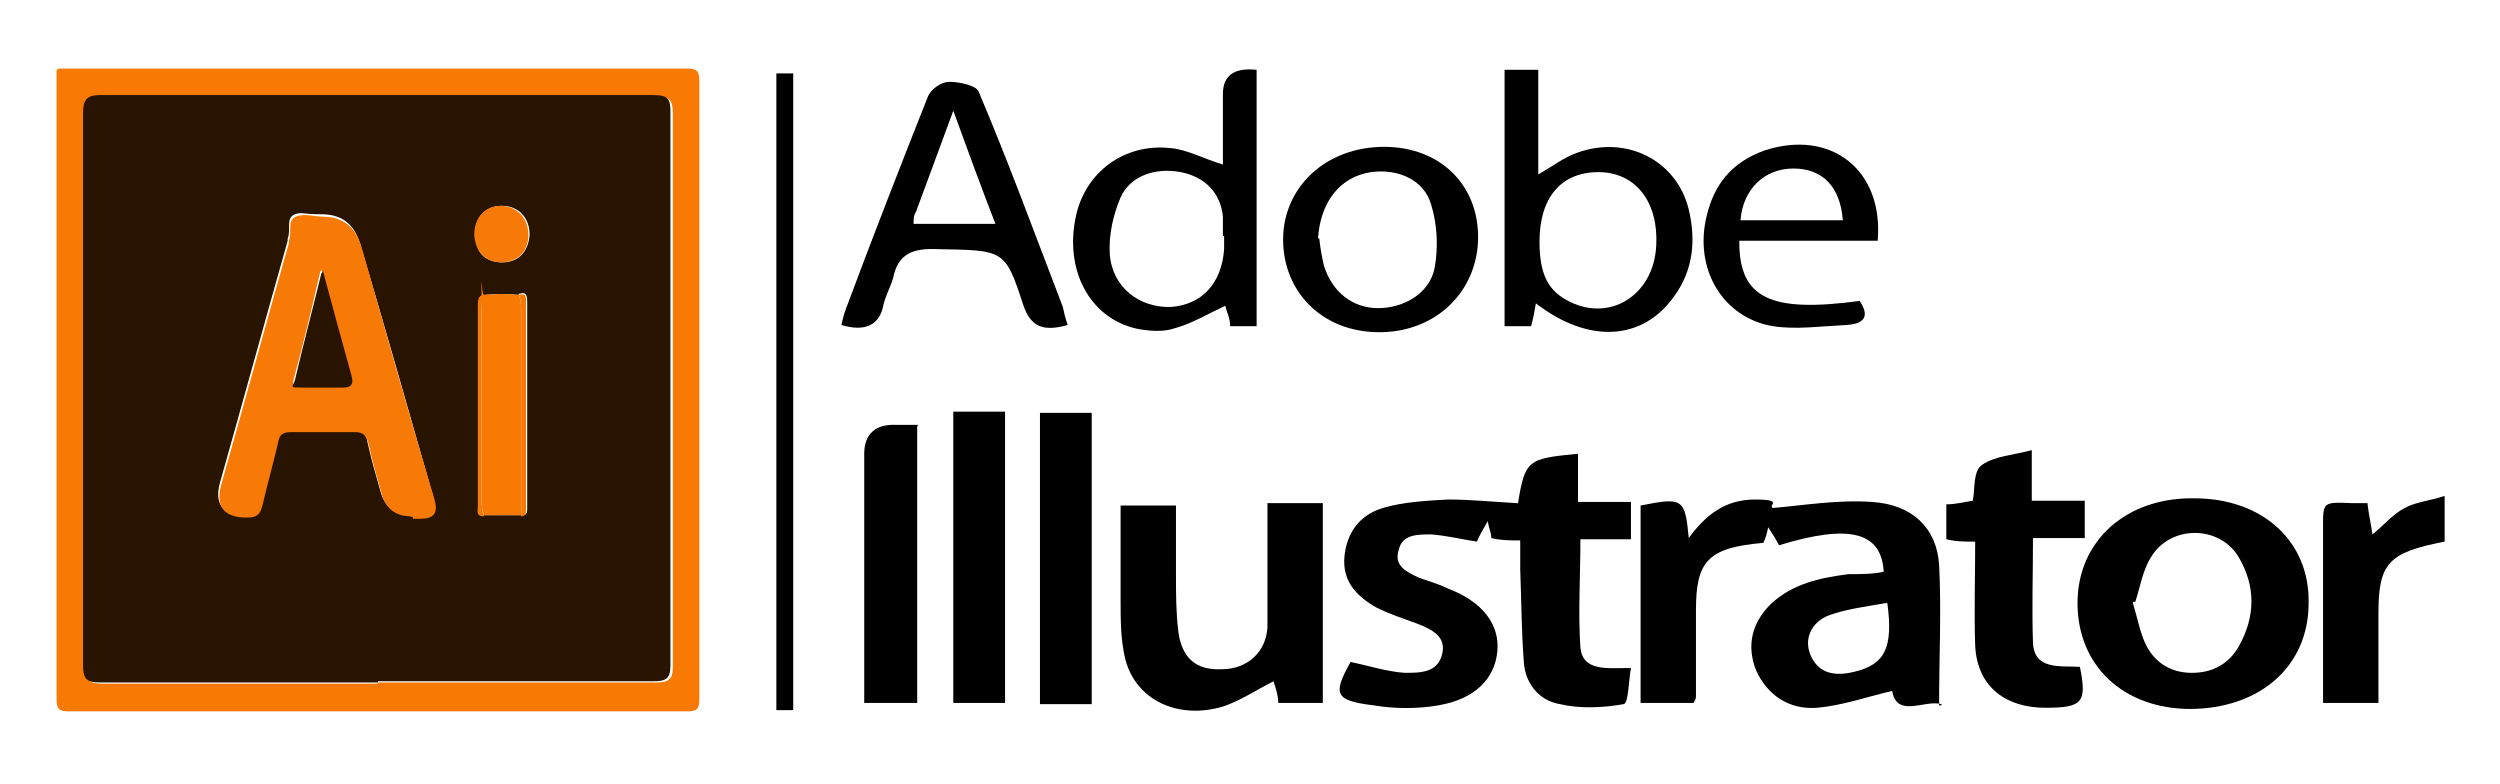 <?xml version="1.0" encoding="UTF-8"?>
<svg id="Capa_1" data-name="Capa 1" xmlns="http://www.w3.org/2000/svg" version="1.1" viewBox="0 0 207.7 65.1">
  <defs>
    <style>
      .cls-1 {
        fill: #000;
      }

      .cls-1, .cls-2, .cls-3, .cls-4 {
        stroke-width: 0px;
      }

      .cls-2 {
        fill: #281400;
      }

      .cls-3 {
        fill: #f67a05;
      }

      .cls-4 {
        fill: #f87903;
      }
    </style>
  </defs>
  <path class="cls-1" d="M794.3,701.7v181.4h-1.1v-181.5h1.1Z"/>
  <g>
    <path class="cls-1" d="M65.9,6.1v52.9h-1.4V6.1h1.4Z"/>
    <g>
      <path class="cls-1" d="M161.3,58.5c-1.4-.4-3.7,1.2-4.1-1.1-2.1.5-4.1,1.2-6.2,1.4-2.4.2-4.2-1.1-5.1-3.1-.8-2-.4-3.9,1.2-5.5,1.8-1.7,4.1-2.2,6.5-2.5,1,0,2,0,2.9-.2-.2-3.3-2.8-4-8.7-2.2-.2-.4-.5-.9-.9-1.5-.1.5-.2.9-.4,1.3-4.6.4-5.6,1.5-5.6,5.6v7.2c0,0,0,.2-.2.5h-4.4v-16.4c3.5-.7,3.7-.6,4,2.7,1.4-1.9,3-3.2,5.5-3.2s1,.5,1.5.7c2.4-.2,5.4-.7,8.2-.5,3.4.2,5.4,2.2,5.6,5.2.2,3.8,0,7.6,0,11.7h.2ZM156.7,50.1c-1.7.3-3.3.5-4.7,1-1.6.6-2.2,2.1-1.5,3.5s2,1.6,3.6,1.2c2.5-.6,3.2-2,2.7-5.7h-.1Z"/>
      <path class="cls-1" d="M126.1,41.9c.6-3.7.8-3.8,5-4.2v4h4.4v3.1h-4.2c0,3.1-.2,6.1,0,9,.2,2,2.2,1.7,4.2,1.7-.2,1.1-.2,2.9-.6,3-1.7.3-3.6.4-5.3,0-1.8-.3-2.9-1.8-3-3.5-.2-2.6-.2-5.1-.3-7.7v-2.4c-.9,0-1.6,0-2.4-.2,0-.4-.2-.8-.3-1.4-.4.7-.7,1.2-.9,1.7-1.3-.2-2.5-.5-3.8-.6-1.2,0-2.4,0-2.7,1.3-.4,1.3.6,1.8,1.7,2.3.8.3,1.6.5,2.4.9,2.9,1.1,4.3,3,4.1,5.2-.2,2.3-1.9,4-4.9,4.5-1.7.3-3.6.3-5.4,0-3.2-.4-3.4-.9-1.9-3.6,1.5.3,3,.8,4.5.9,1.3,0,2.7,0,3.1-1.5.4-1.5-.8-2.1-2.1-2.6-1.1-.4-2.3-.8-3.3-1.3-1.8-1-2.9-2.3-2.7-4.3.2-1.9,1.2-3.4,3.2-4,1.7-.5,3.6-.6,5.4-.7,1.9,0,3.8.2,5.7.3h.1Z"/>
      <path class="cls-1" d="M182,58.9c-5.6,0-9.4-3.6-9.4-8.8s4.1-8.8,9.7-8.7c5.7,0,9.6,3.6,9.5,8.7,0,5.3-4.1,8.8-9.9,8.8h0ZM177.2,50.1c.4,1.3.6,2.5,1.1,3.5.7,1.4,2,2.3,3.8,2.3s3.1-.8,3.9-2.2c1.4-2.5,1.4-5,0-7.4-1.6-2.7-5.7-2.7-7.3,0-.7,1.1-.9,2.5-1.3,3.7h-.2Z"/>
      <path class="cls-1" d="M105.5,41.8h4.4v16.6h-3.7c0-.6-.2-1.2-.4-1.8-1.4.7-2.7,1.6-4.2,2.1-3.7,1.1-7.2-.5-8.1-3.9-.4-1.6-.4-3.3-.4-5v-7.8h4.6v5.7c0,1.6,0,3.2.2,4.8.3,2.2,1.5,3.2,3.6,3.1,2.2,0,3.7-1.5,3.8-3.5v-9.1c0-3,0-.6,0-1h0v-.2Z"/>
      <path class="cls-1" d="M125.1,5.8h2.7v8.7c1.2-.7,2.1-1.4,3.2-1.8,4.1-1.5,8.3.6,9.3,4.7.6,2.5.4,5-1.2,7.2-2.6,3.7-7.1,4-11.5.6-.1.6-.2,1.2-.4,1.9h-2.2V5.8h0ZM127.9,20c0,2.6.6,4,2.2,4.9,3.5,2,7.3-.3,7.5-4.5.2-3.6-1.7-6.1-4.8-6.1s-4.9,2.1-4.9,5.8h0Z"/>
      <path class="cls-1" d="M101.6,13.7v-5.9c0-1.5.9-2.2,2.8-2v21.3h-2.2c0-.7-.3-1.2-.4-1.7-1.5.7-2.8,1.5-4.3,1.9-.9.3-2.1.2-3.1,0-3.9-.9-6-4.9-5-9.4.8-3.6,4-6,7.8-5.6,1.4.1,2.8.9,4.5,1.4h-.1ZM101.6,19.6v-1.6c-.2-2-1.5-3.3-3.5-3.7-2.1-.4-4.2.3-5,2.1-.6,1.4-1,3.1-.9,4.7.2,2.8,2.5,4.5,5.1,4.4,2.6-.2,4.2-2,4.4-4.8v-1.1h0Z"/>
      <path class="cls-1" d="M164.2,45c-1,0-1.7,0-2.5-.2v-2.9c.8,0,1.5-.2,2.2-.3.2-1,0-2.5.8-3,1-.7,2.6-.8,4.1-1.2v4.2h4.4v3.1h-4.3c0,3-.1,5.9,0,8.7.1,2.3,2.3,1.9,3.9,2,.6,3,.2,3.4-2.9,3.4s-5.6-1.6-5.8-5.1c-.1-2.9,0-5.8,0-8.9h0v.2Z"/>
      <path class="cls-1" d="M79.2,34.2h4.3v24.2h-4.3v-24.2Z"/>
      <path class="cls-1" d="M90.7,58.5h-4.3v-24.2h4.3v24.2Z"/>
      <path class="cls-1" d="M115,12.2c4.6,0,7.8,3.1,7.8,7.5s-3.4,7.9-8.2,7.9-8-3.4-8-7.7,3.5-7.7,8.4-7.7h0ZM109.6,19.8c.1.8.2,1.5.4,2.3.7,2.2,2.4,3.5,4.5,3.5s4.3-1.2,4.7-3.4c.3-1.7.2-3.6-.3-5.2-.6-2.1-2.8-3-5-2.7-2.6.4-4.2,2.5-4.4,5.5h.1Z"/>
      <path class="cls-1" d="M76.2,35.4v23h-4.4c0-.6,0-1.2,0-1.9v-18.8c0-1.6.9-2.5,2.7-2.4h1.8Z"/>
      <path class="cls-1" d="M144.5,20.1c0,4.7,2.6,5.9,10,4.9.8,1.2.5,1.9-1.1,2-2.1.1-4.2.4-6.1.1-4.2-.7-6.6-4.8-5.5-9.2.6-2.5,2-4.4,4.8-5.4,5.5-1.8,9.9,1.6,9.4,7.5h-11.5ZM144.6,18.3h8.5c-.2-2.8-1.7-4.3-4.1-4.3s-4.2,1.7-4.4,4.3h0Z"/>
      <path class="cls-1" d="M196.7,41.9c.1.9.3,1.7.4,2.5,1-.8,1.7-1.7,2.7-2.2.9-.5,2.1-.6,3.3-1v3.8c-4.7.9-5.5,1.8-5.5,6v7.4h-4.6v-14.4c0-2.3-.1-2.3,2.4-2.2.4,0,.8,0,1.3,0h0Z"/>
      <path class="cls-1" d="M88.3,25.5c-2.3-6-4.5-12-7-17.9-.2-.5-1.6-.8-2.4-.8s-1.6.7-1.8,1.2c-2.3,5.8-4.6,11.7-6.8,17.6-.2.5-.3,1-.4,1.4,2,.6,3.2,0,3.5-1.7.2-.8.6-1.5.8-2.2.4-2,1.6-2.5,3.7-2.4,5.5.1,5.6,0,7.1,4.6.6,1.8,1.6,2.3,3.7,1.7-.2-.6-.3-1-.4-1.5h0ZM75.9,18.6c0-.4,0-.7.2-1,1-2.7,2-5.4,3.1-8.4,1.2,3.3,2.3,6.3,3.5,9.4,0,0-6.8,0-6.8,0Z"/>
    </g>
    <g>
      <path class="cls-4" d="M4.8,5.7h52.3c.8,0,1,.2,1,1v51.4c0,.8-.2,1-1,1H5.7c-.8,0-1-.2-1-1V5.8h.1ZM31.4,56.7h23.1c1,0,1.4-.2,1.4-1.3V9.4c0-1.1-.3-1.4-1.4-1.4H8.5c-1.2,0-1.4.4-1.4,1.5v45.9c0,1.1.3,1.4,1.4,1.4h23.1-.2Z"/>
      <path class="cls-2" d="M31.4,56.7H8.3c-1.1,0-1.4-.3-1.4-1.4V9.4c0-1.1.3-1.5,1.4-1.5h46c1.2,0,1.4.3,1.4,1.4v46c0,1.1-.4,1.3-1.4,1.3h-23.1.2ZM43.1,24.5c-1-.1-1.9-.1-2.8,0-.6,0-.5.5-.5.8v16.7c0,.3-.2.9.5.8,1,0,2,0,3.1,0,.4,0,.4-.3.4-.6v-17.1c0-.4,0-.9-.6-.7h-.1ZM34.2,42.9h.6c1.1,0,1.5-.5,1.2-1.6-2-7-4-14.1-6.1-21.1-.5-1.6-1.5-2.4-3.2-2.4s-1.6-.2-2.2,0c-.8.3-.3,1.4-.6,2v.2c-1.9,6.7-3.7,13.3-5.6,20q-.8,2.8,2.1,2.8c.8,0,1.1-.3,1.3-1,.4-1.7.9-3.4,1.3-5.2.2-.7.5-.9,1.1-.9h5.3c.7,0,1,.3,1.1.9.3,1.4.7,2.8,1.1,4.2q.5,1.9,2.5,1.9h0v.2ZM41.7,21.8c1.4,0,2.2-.9,2.3-2.3,0-1.4-.9-2.4-2.3-2.4s-2.3,1-2.2,2.4c0,1.5.8,2.3,2.3,2.3h0Z"/>
      <path class="cls-3" d="M34.2,42.9q-2,0-2.5-1.9c-.4-1.4-.8-2.8-1.1-4.2-.2-.6-.4-.9-1.1-.9h-5.3c-.7,0-1,.2-1.1.9-.4,1.7-.9,3.5-1.3,5.2-.2.8-.5,1-1.3,1q-2.9,0-2.1-2.8c1.9-6.7,3.7-13.3,5.6-20v-.2c.3-.7-.2-1.7.6-2,.6-.3,1.5,0,2.2,0,1.6,0,2.7.8,3.2,2.4,2,7,4,14.1,6.1,21.1.3,1.1,0,1.6-1.2,1.6h-.6v-.2ZM26.8,22.4c0,0-.2.1-.2.2-.7,3-1.4,6-2.2,8.9-.2.6.2.6.6.6h3.4c.8,0,1-.2.7-1-.8-2.9-1.6-5.9-2.4-8.8h.1Z"/>
      <path class="cls-4" d="M40.2,24.5c1-.1,1.9-.1,2.9,0,.2.5.2,1,.2,1.5v16.8c-1,0-2,0-3.1,0-.2-.6-.2-1.2-.2-1.9v-14.9c0-5,0-1.1.2-1.6h0Z"/>
      <path class="cls-3" d="M41.7,21.8c-1.4,0-2.2-.9-2.3-2.3,0-1.4.9-2.4,2.2-2.4s2.3,1,2.3,2.4-.9,2.3-2.3,2.3h0Z"/>
      <path class="cls-3" d="M43.3,42.8v-16.8c0-.5,0-1-.2-1.5.7-.2.6.3.6.7v17.1c0,.3,0,.6-.4.6h0Z"/>
      <path class="cls-3" d="M40.2,24.5c-.2.5-.2,1.1-.2,1.6v14.9c0,.6,0,1.3.2,1.9-.7,0-.5-.5-.5-.8v-16.7c0-.4,0-.9.5-.8h0Z"/>
      <path class="cls-2" d="M26.8,22.4c.8,3,1.6,5.9,2.4,8.8.2.7,0,1-.7,1h-3.4c-1.1,0-.8,0-.6-.6.7-3,1.5-6,2.2-8.9,0,0,0,0,.2-.2h-.1Z"/>
    </g>
  </g>
</svg>